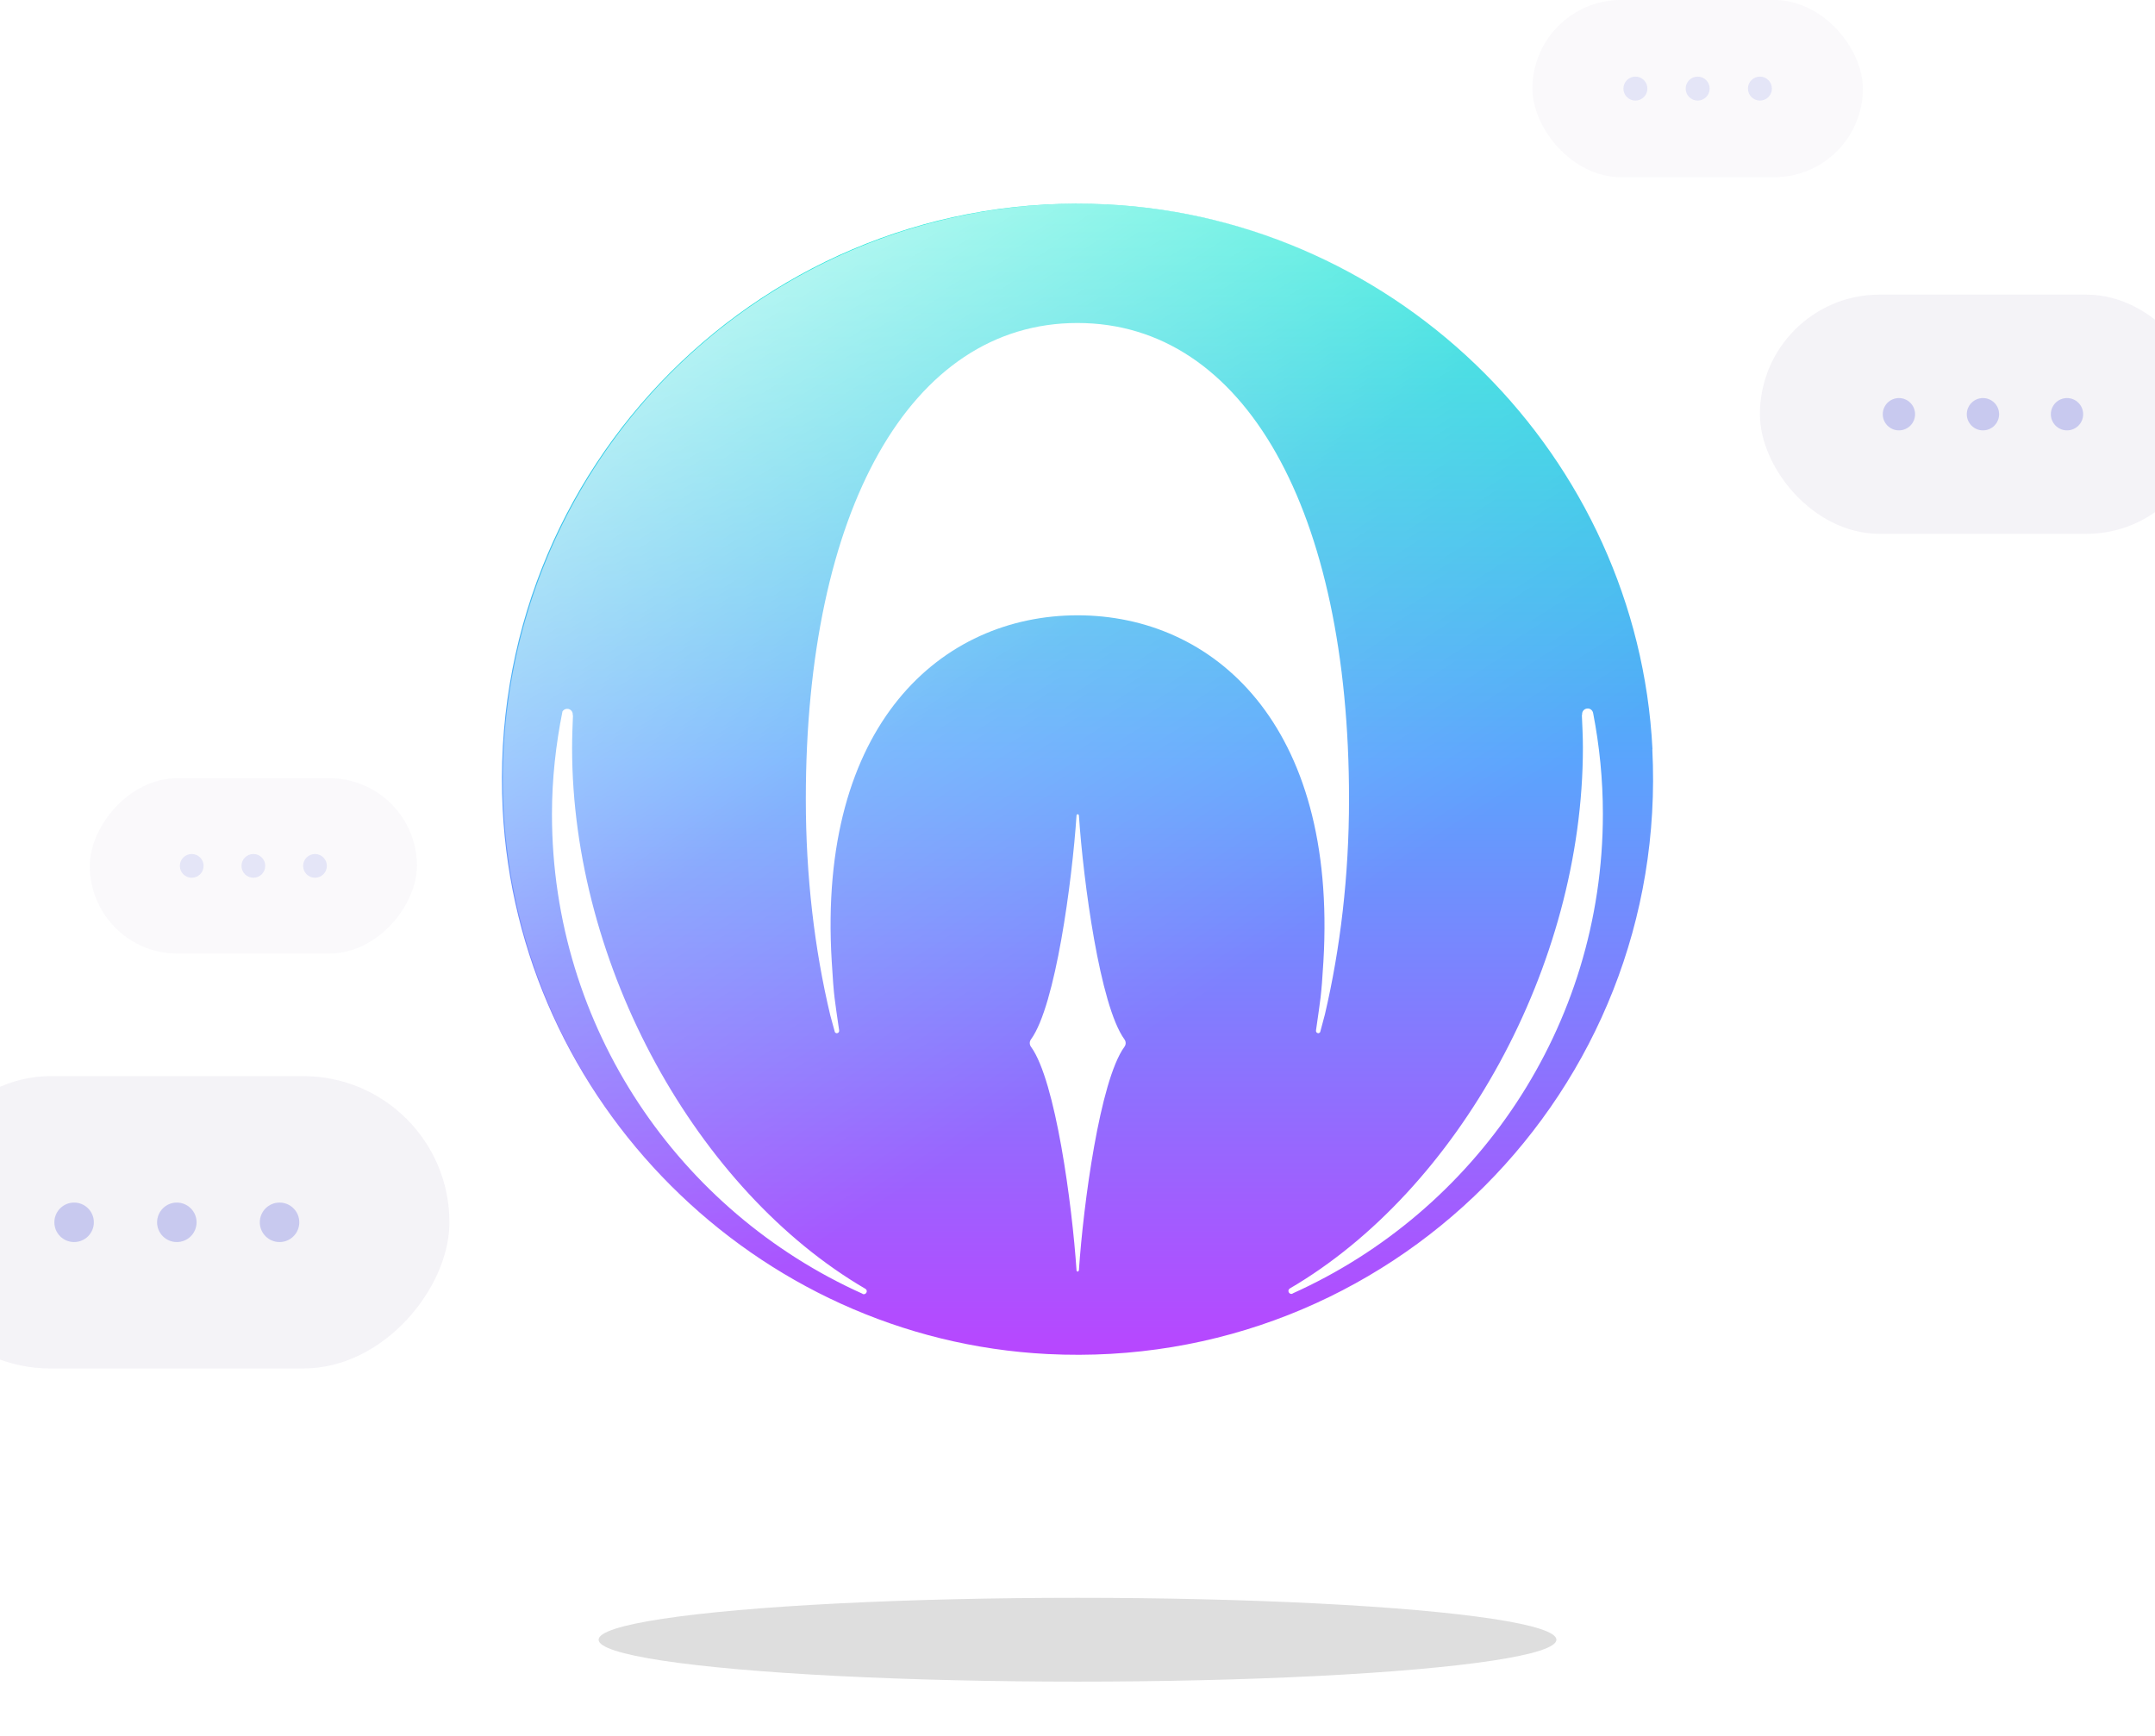 <svg width="360" height="290" viewBox="0 0 360 290" fill="none" xmlns="http://www.w3.org/2000/svg">
<path d="M276.051 125.172C273.578 76.337 233.867 36.625 185.007 34.153C127.962 31.259 81.08 78.142 83.973 135.186C86.445 184.047 126.157 223.733 174.992 226.206C232.062 229.099 278.919 182.217 276.026 125.172H276.051ZM144.108 216.142C113.521 202.419 92.207 171.708 92.207 136.027C92.207 130.142 92.85 124.405 93.963 118.842C94.16 118.545 94.506 118.372 94.877 118.422C95.397 118.496 95.743 118.966 95.669 119.485H95.718C95.644 121.29 95.57 123.095 95.57 124.949C95.57 161.446 116.489 198.907 144.554 215.301C145.098 215.623 144.652 216.414 144.084 216.167L144.108 216.142ZM187.826 174.898C183.746 180.511 180.976 201.182 180.234 212.235C180.234 212.235 180.136 212.433 180.037 212.433C179.938 212.433 179.839 212.334 179.839 212.235C179.097 201.182 176.328 180.535 172.248 174.898C171.951 174.502 171.951 174.008 172.248 173.612C176.328 167.974 179.097 147.253 179.839 136.225C179.839 136.101 179.938 136.027 180.037 136.027C180.136 136.027 180.234 136.126 180.234 136.225C180.976 147.253 183.746 167.974 187.826 173.612C188.122 174.008 188.122 174.502 187.826 174.898ZM180.012 102.794C157.337 102.794 136.542 120.968 138.941 160.581C139.311 166.763 139.41 166.713 140.177 172.104C140.226 172.326 140.103 172.549 139.88 172.598C139.707 172.648 139.534 172.549 139.46 172.4C139.213 171.461 138.941 170.546 138.693 169.581C136.072 158.603 134.613 146.388 134.613 133.505C134.613 85.411 151.996 53.959 179.987 53.959C207.978 53.959 225.361 85.411 225.361 133.505C225.361 146.313 223.902 158.479 221.33 169.458C221.083 170.472 220.786 171.436 220.539 172.425C220.44 172.549 220.292 172.648 220.144 172.598C219.921 172.549 219.797 172.326 219.847 172.104C220.613 166.664 220.712 166.688 221.083 160.581C223.408 120.968 202.686 102.794 180.012 102.794ZM215.94 216.117C215.371 216.365 214.951 215.573 215.47 215.252C243.535 198.858 264.429 161.397 264.429 124.9C264.429 123.046 264.33 121.24 264.256 119.435H264.306C264.232 118.916 264.578 118.446 265.097 118.372C265.592 118.298 266.037 118.619 266.135 119.114C267.199 124.579 267.767 130.216 267.767 135.978C267.767 171.659 246.478 202.369 215.915 216.093L215.94 216.117Z" fill="url(#paint0_linear_616_34239)"/>
<circle opacity="0.7" cx="180.154" cy="130.179" r="96.154" fill="url(#paint1_linear_616_34239)"/>
<g opacity="0.15">
<rect x="256" width="55.2" height="29.6" rx="14.8" fill="#B9ADCC" fill-opacity="0.5"/>
<circle cx="273.2" cy="14.8" r="2" fill="#252CC4" fill-opacity="0.8"/>
<circle cx="283.6" cy="14.8" r="2" fill="#252CC4" fill-opacity="0.8"/>
<circle cx="294" cy="14.8" r="2" fill="#252CC4" fill-opacity="0.8"/>
</g>
<g opacity="0.15">
<rect width="54.648" height="29.304" rx="14.652" transform="matrix(-1 0 0 1 69.648 130)" fill="#B9ADCC" fill-opacity="0.5"/>
<circle cx="1.98" cy="1.98" r="1.98" transform="matrix(-1 0 0 1 54.601 142.673)" fill="#252CC4" fill-opacity="0.8"/>
<circle cx="1.98" cy="1.98" r="1.98" transform="matrix(-1 0 0 1 44.305 142.673)" fill="#252CC4" fill-opacity="0.8"/>
<circle cx="1.98" cy="1.98" r="1.98" transform="matrix(-1 0 0 1 34.009 142.673)" fill="#252CC4" fill-opacity="0.8"/>
</g>
<g opacity="0.3">
<rect width="91.08" height="48.84" rx="24.42" transform="matrix(-1 0 0 1 75.08 179.779)" fill="#B9ADCC" fill-opacity="0.5"/>
<circle cx="3.3" cy="3.3" r="3.3" transform="matrix(-1 0 0 1 50 200.9)" fill="#252CC4" fill-opacity="0.8"/>
<circle cx="3.3" cy="3.3" r="3.3" transform="matrix(-1 0 0 1 32.84 200.9)" fill="#252CC4" fill-opacity="0.8"/>
<circle cx="3.3" cy="3.3" r="3.3" transform="matrix(-1 0 0 1 15.68 200.9)" fill="#252CC4" fill-opacity="0.8"/>
</g>
<g filter="url(#filter0_f_616_34239)">
<ellipse cx="180" cy="273.932" rx="80" ry="7" fill="#DEDEDE"/>
</g>
<g opacity="0.3">
<rect x="294" y="49.221" width="74.52" height="39.96" rx="19.98" fill="#B9ADCC" fill-opacity="0.5"/>
<circle cx="317.22" cy="69.2" r="2.7" fill="#252CC4" fill-opacity="0.8"/>
<circle cx="331.26" cy="69.2" r="2.7" fill="#252CC4" fill-opacity="0.8"/>
<circle cx="345.3" cy="69.2" r="2.7" fill="#252CC4" fill-opacity="0.8"/>
</g>
<defs>
<filter id="filter0_f_616_34239" x="91.453" y="258.385" width="177.094" height="31.094" filterUnits="userSpaceOnUse" color-interpolation-filters="sRGB">
<feFlood flood-opacity="0" result="BackgroundImageFix"/>
<feBlend mode="normal" in="SourceGraphic" in2="BackgroundImageFix" result="shape"/>
<feGaussianBlur stdDeviation="4.274" result="effect1_foregroundBlur_616_34239"/>
</filter>
<linearGradient id="paint0_linear_616_34239" x1="180" y1="34.025" x2="180" y2="226.333" gradientUnits="userSpaceOnUse">
<stop stop-color="#02E9CF"/>
<stop offset="0.485" stop-color="#5BA4FD"/>
<stop offset="1" stop-color="#B846FF"/>
</linearGradient>
<linearGradient id="paint1_linear_616_34239" x1="110.175" y1="55.927" x2="187.098" y2="175.585" gradientUnits="userSpaceOnUse">
<stop stop-color="white"/>
<stop offset="0.55" stop-color="white" stop-opacity="0.3"/>
<stop offset="1" stop-color="white" stop-opacity="0"/>
</linearGradient>
</defs>
</svg>
